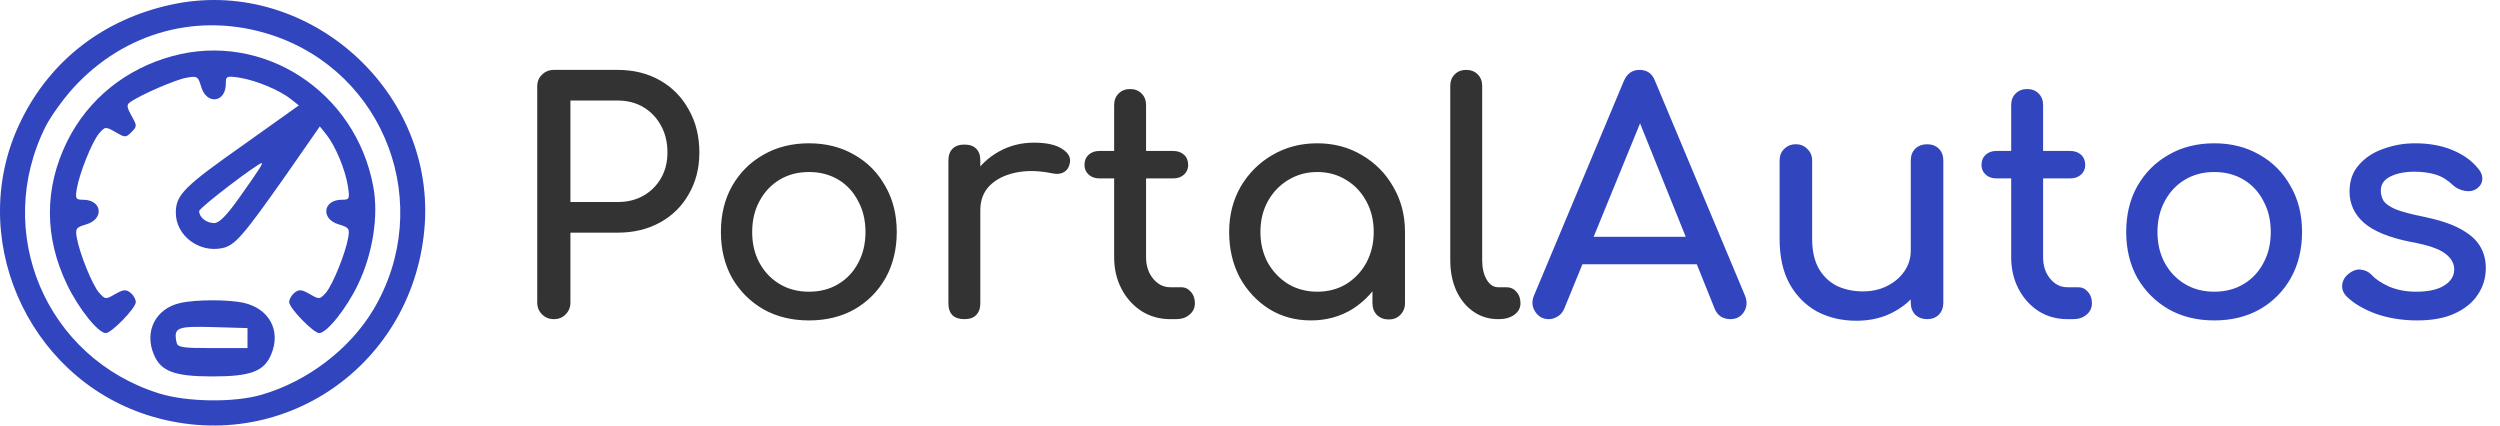 <svg width="188" height="32" viewBox="0 0 188 32" fill="none" xmlns="http://www.w3.org/2000/svg">
<path d="M41.648 24C41.296 24 41 23.88 40.76 23.64C40.52 23.4 40.4 23.104 40.4 22.752V6.504C40.4 6.136 40.52 5.84 40.76 5.616C41 5.376 41.296 5.256 41.648 5.256H46.448C47.648 5.256 48.712 5.52 49.64 6.048C50.568 6.576 51.288 7.312 51.8 8.256C52.328 9.184 52.592 10.256 52.592 11.472C52.592 12.64 52.328 13.68 51.8 14.592C51.288 15.504 50.568 16.216 49.64 16.728C48.712 17.24 47.648 17.496 46.448 17.496H42.896V22.752C42.896 23.104 42.776 23.4 42.536 23.64C42.312 23.88 42.016 24 41.648 24ZM42.896 15.192H46.448C47.184 15.192 47.832 15.032 48.392 14.712C48.952 14.392 49.392 13.952 49.712 13.392C50.032 12.832 50.192 12.192 50.192 11.472C50.192 10.704 50.032 10.032 49.712 9.456C49.392 8.864 48.952 8.4 48.392 8.064C47.832 7.728 47.184 7.56 46.448 7.56H42.896V15.192ZM60.836 24.096C59.54 24.096 58.396 23.816 57.404 23.256C56.412 22.68 55.628 21.896 55.052 20.904C54.492 19.896 54.212 18.744 54.212 17.448C54.212 16.136 54.492 14.984 55.052 13.992C55.628 12.984 56.412 12.2 57.404 11.64C58.396 11.064 59.54 10.776 60.836 10.776C62.116 10.776 63.252 11.064 64.244 11.64C65.236 12.2 66.012 12.984 66.572 13.992C67.148 14.984 67.436 16.136 67.436 17.448C67.436 18.744 67.156 19.896 66.596 20.904C66.036 21.896 65.26 22.68 64.268 23.256C63.276 23.816 62.132 24.096 60.836 24.096ZM60.836 21.936C61.668 21.936 62.404 21.744 63.044 21.36C63.684 20.976 64.18 20.448 64.532 19.776C64.9 19.104 65.084 18.328 65.084 17.448C65.084 16.568 64.9 15.792 64.532 15.12C64.18 14.432 63.684 13.896 63.044 13.512C62.404 13.128 61.668 12.936 60.836 12.936C60.004 12.936 59.268 13.128 58.628 13.512C57.988 13.896 57.484 14.432 57.116 15.12C56.748 15.792 56.564 16.568 56.564 17.448C56.564 18.328 56.748 19.104 57.116 19.776C57.484 20.448 57.988 20.976 58.628 21.36C59.268 21.744 60.004 21.936 60.836 21.936ZM72.496 15.792C72.496 14.832 72.728 13.976 73.192 13.224C73.672 12.456 74.312 11.848 75.112 11.4C75.912 10.952 76.792 10.728 77.752 10.728C78.712 10.728 79.424 10.888 79.888 11.208C80.368 11.512 80.552 11.88 80.44 12.312C80.392 12.536 80.296 12.712 80.152 12.84C80.024 12.952 79.872 13.024 79.696 13.056C79.52 13.088 79.328 13.08 79.12 13.032C78.096 12.824 77.176 12.808 76.36 12.984C75.544 13.16 74.896 13.488 74.416 13.968C73.952 14.448 73.72 15.056 73.72 15.792H72.496ZM72.52 24C72.136 24 71.84 23.904 71.632 23.712C71.424 23.504 71.32 23.2 71.32 22.8V12.072C71.32 11.688 71.424 11.392 71.632 11.184C71.84 10.976 72.136 10.872 72.52 10.872C72.92 10.872 73.216 10.976 73.408 11.184C73.616 11.376 73.72 11.672 73.72 12.072V22.8C73.72 23.184 73.616 23.48 73.408 23.688C73.216 23.896 72.92 24 72.52 24ZM88.008 24C87.208 24 86.488 23.8 85.848 23.4C85.208 22.984 84.704 22.424 84.336 21.72C83.968 21.016 83.784 20.224 83.784 19.344V7.896C83.784 7.544 83.896 7.256 84.12 7.032C84.344 6.808 84.632 6.696 84.984 6.696C85.336 6.696 85.624 6.808 85.848 7.032C86.072 7.256 86.184 7.544 86.184 7.896V19.344C86.184 19.984 86.36 20.52 86.712 20.952C87.064 21.384 87.496 21.6 88.008 21.6H88.824C89.112 21.6 89.352 21.712 89.544 21.936C89.752 22.16 89.856 22.448 89.856 22.8C89.856 23.152 89.72 23.44 89.448 23.664C89.192 23.888 88.856 24 88.44 24H88.008ZM82.68 13.416C82.344 13.416 82.072 13.32 81.864 13.128C81.656 12.936 81.552 12.696 81.552 12.408C81.552 12.088 81.656 11.832 81.864 11.64C82.072 11.448 82.344 11.352 82.68 11.352H88.224C88.56 11.352 88.832 11.448 89.04 11.64C89.248 11.832 89.352 12.088 89.352 12.408C89.352 12.696 89.248 12.936 89.04 13.128C88.832 13.32 88.56 13.416 88.224 13.416H82.68ZM98.576 24.096C97.408 24.096 96.36 23.808 95.432 23.232C94.504 22.64 93.768 21.848 93.224 20.856C92.696 19.848 92.432 18.712 92.432 17.448C92.432 16.184 92.72 15.048 93.296 14.04C93.888 13.032 94.68 12.24 95.672 11.664C96.68 11.072 97.808 10.776 99.056 10.776C100.304 10.776 101.424 11.072 102.416 11.664C103.408 12.24 104.192 13.032 104.768 14.04C105.36 15.048 105.656 16.184 105.656 17.448H104.72C104.72 18.712 104.448 19.848 103.904 20.856C103.376 21.848 102.648 22.64 101.72 23.232C100.792 23.808 99.744 24.096 98.576 24.096ZM99.056 21.936C99.872 21.936 100.6 21.744 101.24 21.36C101.88 20.96 102.384 20.424 102.752 19.752C103.12 19.064 103.304 18.296 103.304 17.448C103.304 16.584 103.12 15.816 102.752 15.144C102.384 14.456 101.88 13.92 101.24 13.536C100.6 13.136 99.872 12.936 99.056 12.936C98.256 12.936 97.528 13.136 96.872 13.536C96.232 13.92 95.72 14.456 95.336 15.144C94.968 15.816 94.784 16.584 94.784 17.448C94.784 18.296 94.968 19.064 95.336 19.752C95.72 20.424 96.232 20.96 96.872 21.36C97.528 21.744 98.256 21.936 99.056 21.936ZM104.432 24.024C104.08 24.024 103.784 23.912 103.544 23.688C103.32 23.448 103.208 23.152 103.208 22.8V19.128L103.664 16.584L105.656 17.448V22.8C105.656 23.152 105.536 23.448 105.296 23.688C105.072 23.912 104.784 24.024 104.432 24.024ZM112.66 24C111.956 24 111.332 23.808 110.788 23.424C110.244 23.04 109.82 22.52 109.516 21.864C109.212 21.192 109.06 20.424 109.06 19.56V6.456C109.06 6.104 109.172 5.816 109.396 5.592C109.62 5.368 109.908 5.256 110.26 5.256C110.612 5.256 110.9 5.368 111.124 5.592C111.348 5.816 111.46 6.104 111.46 6.456V19.56C111.46 20.152 111.572 20.64 111.796 21.024C112.02 21.408 112.308 21.6 112.66 21.6H113.26C113.58 21.6 113.836 21.712 114.028 21.936C114.236 22.16 114.34 22.448 114.34 22.8C114.34 23.152 114.188 23.44 113.884 23.664C113.58 23.888 113.188 24 112.708 24H112.66Z" fill="#333333"/>
<path d="M116.471 24C116.023 24 115.679 23.808 115.439 23.424C115.199 23.04 115.175 22.632 115.367 22.2L122.111 6.096C122.351 5.536 122.743 5.256 123.287 5.256C123.863 5.256 124.255 5.536 124.463 6.096L131.231 22.248C131.407 22.696 131.375 23.104 131.135 23.472C130.911 23.824 130.567 24 130.103 24C129.863 24 129.631 23.936 129.407 23.808C129.199 23.664 129.047 23.472 128.951 23.232L122.999 8.448H123.671L117.623 23.232C117.511 23.488 117.343 23.68 117.119 23.808C116.911 23.936 116.695 24 116.471 24ZM117.743 19.872L118.703 17.808H128.111L129.071 19.872H117.743ZM139.61 24.12C138.506 24.12 137.514 23.888 136.634 23.424C135.77 22.944 135.082 22.248 134.57 21.336C134.074 20.424 133.826 19.304 133.826 17.976V12.072C133.826 11.72 133.938 11.432 134.162 11.208C134.402 10.968 134.698 10.848 135.05 10.848C135.402 10.848 135.69 10.968 135.914 11.208C136.154 11.432 136.274 11.72 136.274 12.072V17.976C136.274 18.872 136.442 19.616 136.778 20.208C137.114 20.784 137.57 21.216 138.146 21.504C138.722 21.776 139.37 21.912 140.09 21.912C140.778 21.912 141.386 21.776 141.914 21.504C142.458 21.232 142.89 20.864 143.21 20.4C143.53 19.936 143.69 19.416 143.69 18.84H145.202C145.202 19.832 144.954 20.728 144.458 21.528C143.978 22.328 143.314 22.96 142.466 23.424C141.634 23.888 140.682 24.12 139.61 24.12ZM144.914 24C144.562 24 144.266 23.888 144.026 23.664C143.802 23.424 143.69 23.128 143.69 22.776V12.072C143.69 11.704 143.802 11.408 144.026 11.184C144.266 10.96 144.562 10.848 144.914 10.848C145.282 10.848 145.578 10.96 145.802 11.184C146.026 11.408 146.138 11.704 146.138 12.072V22.776C146.138 23.128 146.026 23.424 145.802 23.664C145.578 23.888 145.282 24 144.914 24ZM155.465 24C154.665 24 153.945 23.8 153.305 23.4C152.665 22.984 152.161 22.424 151.793 21.72C151.425 21.016 151.241 20.224 151.241 19.344V7.896C151.241 7.544 151.353 7.256 151.577 7.032C151.801 6.808 152.089 6.696 152.441 6.696C152.793 6.696 153.081 6.808 153.305 7.032C153.529 7.256 153.641 7.544 153.641 7.896V19.344C153.641 19.984 153.817 20.52 154.169 20.952C154.521 21.384 154.953 21.6 155.465 21.6H156.281C156.569 21.6 156.809 21.712 157.001 21.936C157.209 22.16 157.313 22.448 157.313 22.8C157.313 23.152 157.177 23.44 156.905 23.664C156.649 23.888 156.313 24 155.897 24H155.465ZM150.137 13.416C149.801 13.416 149.529 13.32 149.321 13.128C149.113 12.936 149.009 12.696 149.009 12.408C149.009 12.088 149.113 11.832 149.321 11.64C149.529 11.448 149.801 11.352 150.137 11.352H155.681C156.017 11.352 156.289 11.448 156.497 11.64C156.705 11.832 156.809 12.088 156.809 12.408C156.809 12.696 156.705 12.936 156.497 13.128C156.289 13.32 156.017 13.416 155.681 13.416H150.137ZM166.514 24.096C165.218 24.096 164.074 23.816 163.082 23.256C162.09 22.68 161.306 21.896 160.73 20.904C160.17 19.896 159.89 18.744 159.89 17.448C159.89 16.136 160.17 14.984 160.73 13.992C161.306 12.984 162.09 12.2 163.082 11.64C164.074 11.064 165.218 10.776 166.514 10.776C167.794 10.776 168.93 11.064 169.922 11.64C170.914 12.2 171.69 12.984 172.25 13.992C172.826 14.984 173.114 16.136 173.114 17.448C173.114 18.744 172.834 19.896 172.274 20.904C171.714 21.896 170.938 22.68 169.946 23.256C168.954 23.816 167.81 24.096 166.514 24.096ZM166.514 21.936C167.346 21.936 168.082 21.744 168.722 21.36C169.362 20.976 169.858 20.448 170.21 19.776C170.578 19.104 170.762 18.328 170.762 17.448C170.762 16.568 170.578 15.792 170.21 15.12C169.858 14.432 169.362 13.896 168.722 13.512C168.082 13.128 167.346 12.936 166.514 12.936C165.682 12.936 164.946 13.128 164.306 13.512C163.666 13.896 163.162 14.432 162.794 15.12C162.426 15.792 162.242 16.568 162.242 17.448C162.242 18.328 162.426 19.104 162.794 19.776C163.162 20.448 163.666 20.976 164.306 21.36C164.946 21.744 165.682 21.936 166.514 21.936ZM181.773 24.096C180.653 24.096 179.613 23.928 178.653 23.592C177.709 23.24 176.973 22.8 176.445 22.272C176.205 22.016 176.101 21.728 176.133 21.408C176.181 21.072 176.341 20.8 176.613 20.592C176.933 20.336 177.245 20.232 177.549 20.28C177.869 20.312 178.141 20.448 178.365 20.688C178.637 20.992 179.069 21.28 179.661 21.552C180.269 21.808 180.941 21.936 181.677 21.936C182.605 21.936 183.309 21.784 183.789 21.48C184.285 21.176 184.541 20.784 184.557 20.304C184.573 19.824 184.341 19.408 183.861 19.056C183.397 18.704 182.541 18.416 181.293 18.192C179.677 17.872 178.501 17.392 177.765 16.752C177.045 16.112 176.685 15.328 176.685 14.4C176.685 13.584 176.925 12.912 177.405 12.384C177.885 11.84 178.501 11.44 179.253 11.184C180.005 10.912 180.789 10.776 181.605 10.776C182.661 10.776 183.597 10.944 184.413 11.28C185.229 11.616 185.877 12.08 186.357 12.672C186.581 12.928 186.685 13.2 186.669 13.488C186.653 13.76 186.517 13.992 186.261 14.184C186.005 14.36 185.701 14.416 185.349 14.352C184.997 14.288 184.701 14.144 184.461 13.92C184.061 13.536 183.629 13.272 183.165 13.128C182.701 12.984 182.165 12.912 181.557 12.912C180.853 12.912 180.253 13.032 179.757 13.272C179.277 13.512 179.037 13.864 179.037 14.328C179.037 14.616 179.109 14.88 179.253 15.12C179.413 15.344 179.717 15.552 180.165 15.744C180.613 15.92 181.269 16.096 182.133 16.272C183.333 16.512 184.277 16.816 184.965 17.184C185.669 17.552 186.173 17.984 186.477 18.48C186.781 18.96 186.933 19.52 186.933 20.16C186.933 20.896 186.733 21.56 186.333 22.152C185.949 22.744 185.373 23.216 184.605 23.568C183.853 23.92 182.909 24.096 181.773 24.096Z" fill="#3145BF"/>
<path d="M12.846 0.356C7.782 1.459 3.796 4.542 1.59 9.055C-2.646 17.628 1.941 28.282 11.091 31.215C21.169 34.424 31.272 27.43 31.949 16.776C32.576 6.523 22.849 -1.85 12.846 0.356ZM20.442 2.637C29.016 5.47 32.726 15.447 28.088 23.269C26.308 26.252 23.125 28.684 19.665 29.686C17.609 30.288 14.05 30.238 11.969 29.586C3.445 26.929 -0.566 17.453 3.445 9.481C3.847 8.704 4.774 7.425 5.501 6.623C9.387 2.361 15.027 0.857 20.442 2.637Z" fill="#3145BF"/>
<path d="M12.971 4.216C9.461 5.169 6.629 7.45 5.049 10.634C3.32 14.144 3.32 17.829 5.049 21.414C5.902 23.194 7.381 25.049 7.957 25.049C8.383 25.049 10.213 23.168 10.213 22.717C10.213 22.517 10.038 22.191 9.812 22.015C9.461 21.739 9.286 21.765 8.659 22.116C7.932 22.542 7.907 22.517 7.431 21.99C6.904 21.338 5.977 19.032 5.776 17.879C5.651 17.177 5.726 17.102 6.478 16.876C7.857 16.475 7.682 15.021 6.253 15.021C5.701 15.021 5.651 14.946 5.776 14.194C5.977 13.015 6.904 10.709 7.431 10.057C7.907 9.506 7.932 9.506 8.684 9.932C9.411 10.358 9.461 10.358 9.888 9.932C10.314 9.506 10.314 9.456 9.888 8.704C9.537 8.077 9.512 7.876 9.762 7.701C10.565 7.124 13.247 5.971 14.024 5.846C14.826 5.695 14.901 5.745 15.127 6.523C15.528 7.901 16.982 7.726 16.982 6.297C16.982 5.72 17.032 5.695 18.035 5.846C19.263 6.046 21.018 6.773 21.871 7.45L22.472 7.926L18.461 10.784C13.823 14.043 13.222 14.645 13.222 15.999C13.222 17.728 14.977 19.032 16.731 18.656C17.659 18.455 18.261 17.779 21.47 13.216L24.052 9.506L24.553 10.133C25.23 10.985 25.957 12.74 26.157 13.968C26.308 14.971 26.283 15.021 25.706 15.021C24.277 15.021 24.102 16.475 25.48 16.876C26.233 17.102 26.308 17.177 26.183 17.879C25.982 19.032 25.054 21.338 24.528 21.99C24.052 22.517 24.026 22.542 23.299 22.116C22.673 21.765 22.497 21.739 22.146 22.015C21.921 22.191 21.745 22.517 21.745 22.717C21.745 23.168 23.575 25.049 24.002 25.049C24.578 25.049 26.057 23.194 26.91 21.414C28.038 19.082 28.489 16.199 28.063 13.993C26.734 6.874 19.79 2.361 12.971 4.216ZM19.564 12.589C19.464 12.765 18.762 13.793 18.01 14.845C17.032 16.224 16.481 16.776 16.105 16.776C15.528 16.776 14.977 16.35 14.977 15.873C14.977 15.623 19.389 12.263 19.69 12.263C19.74 12.263 19.665 12.414 19.564 12.589Z" fill="#3145BF"/>
<path d="M13.523 22.792C11.693 23.218 10.84 24.923 11.567 26.653C12.094 27.931 13.122 28.308 15.98 28.308C18.837 28.308 19.865 27.931 20.392 26.653C21.144 24.873 20.266 23.218 18.311 22.767C17.158 22.517 14.676 22.517 13.523 22.792ZM18.612 25.425V26.177H15.98C13.648 26.177 13.347 26.127 13.272 25.725C13.046 24.622 13.322 24.522 16.03 24.597L18.612 24.672V25.425Z" fill="#3145BF"/>
</svg>
